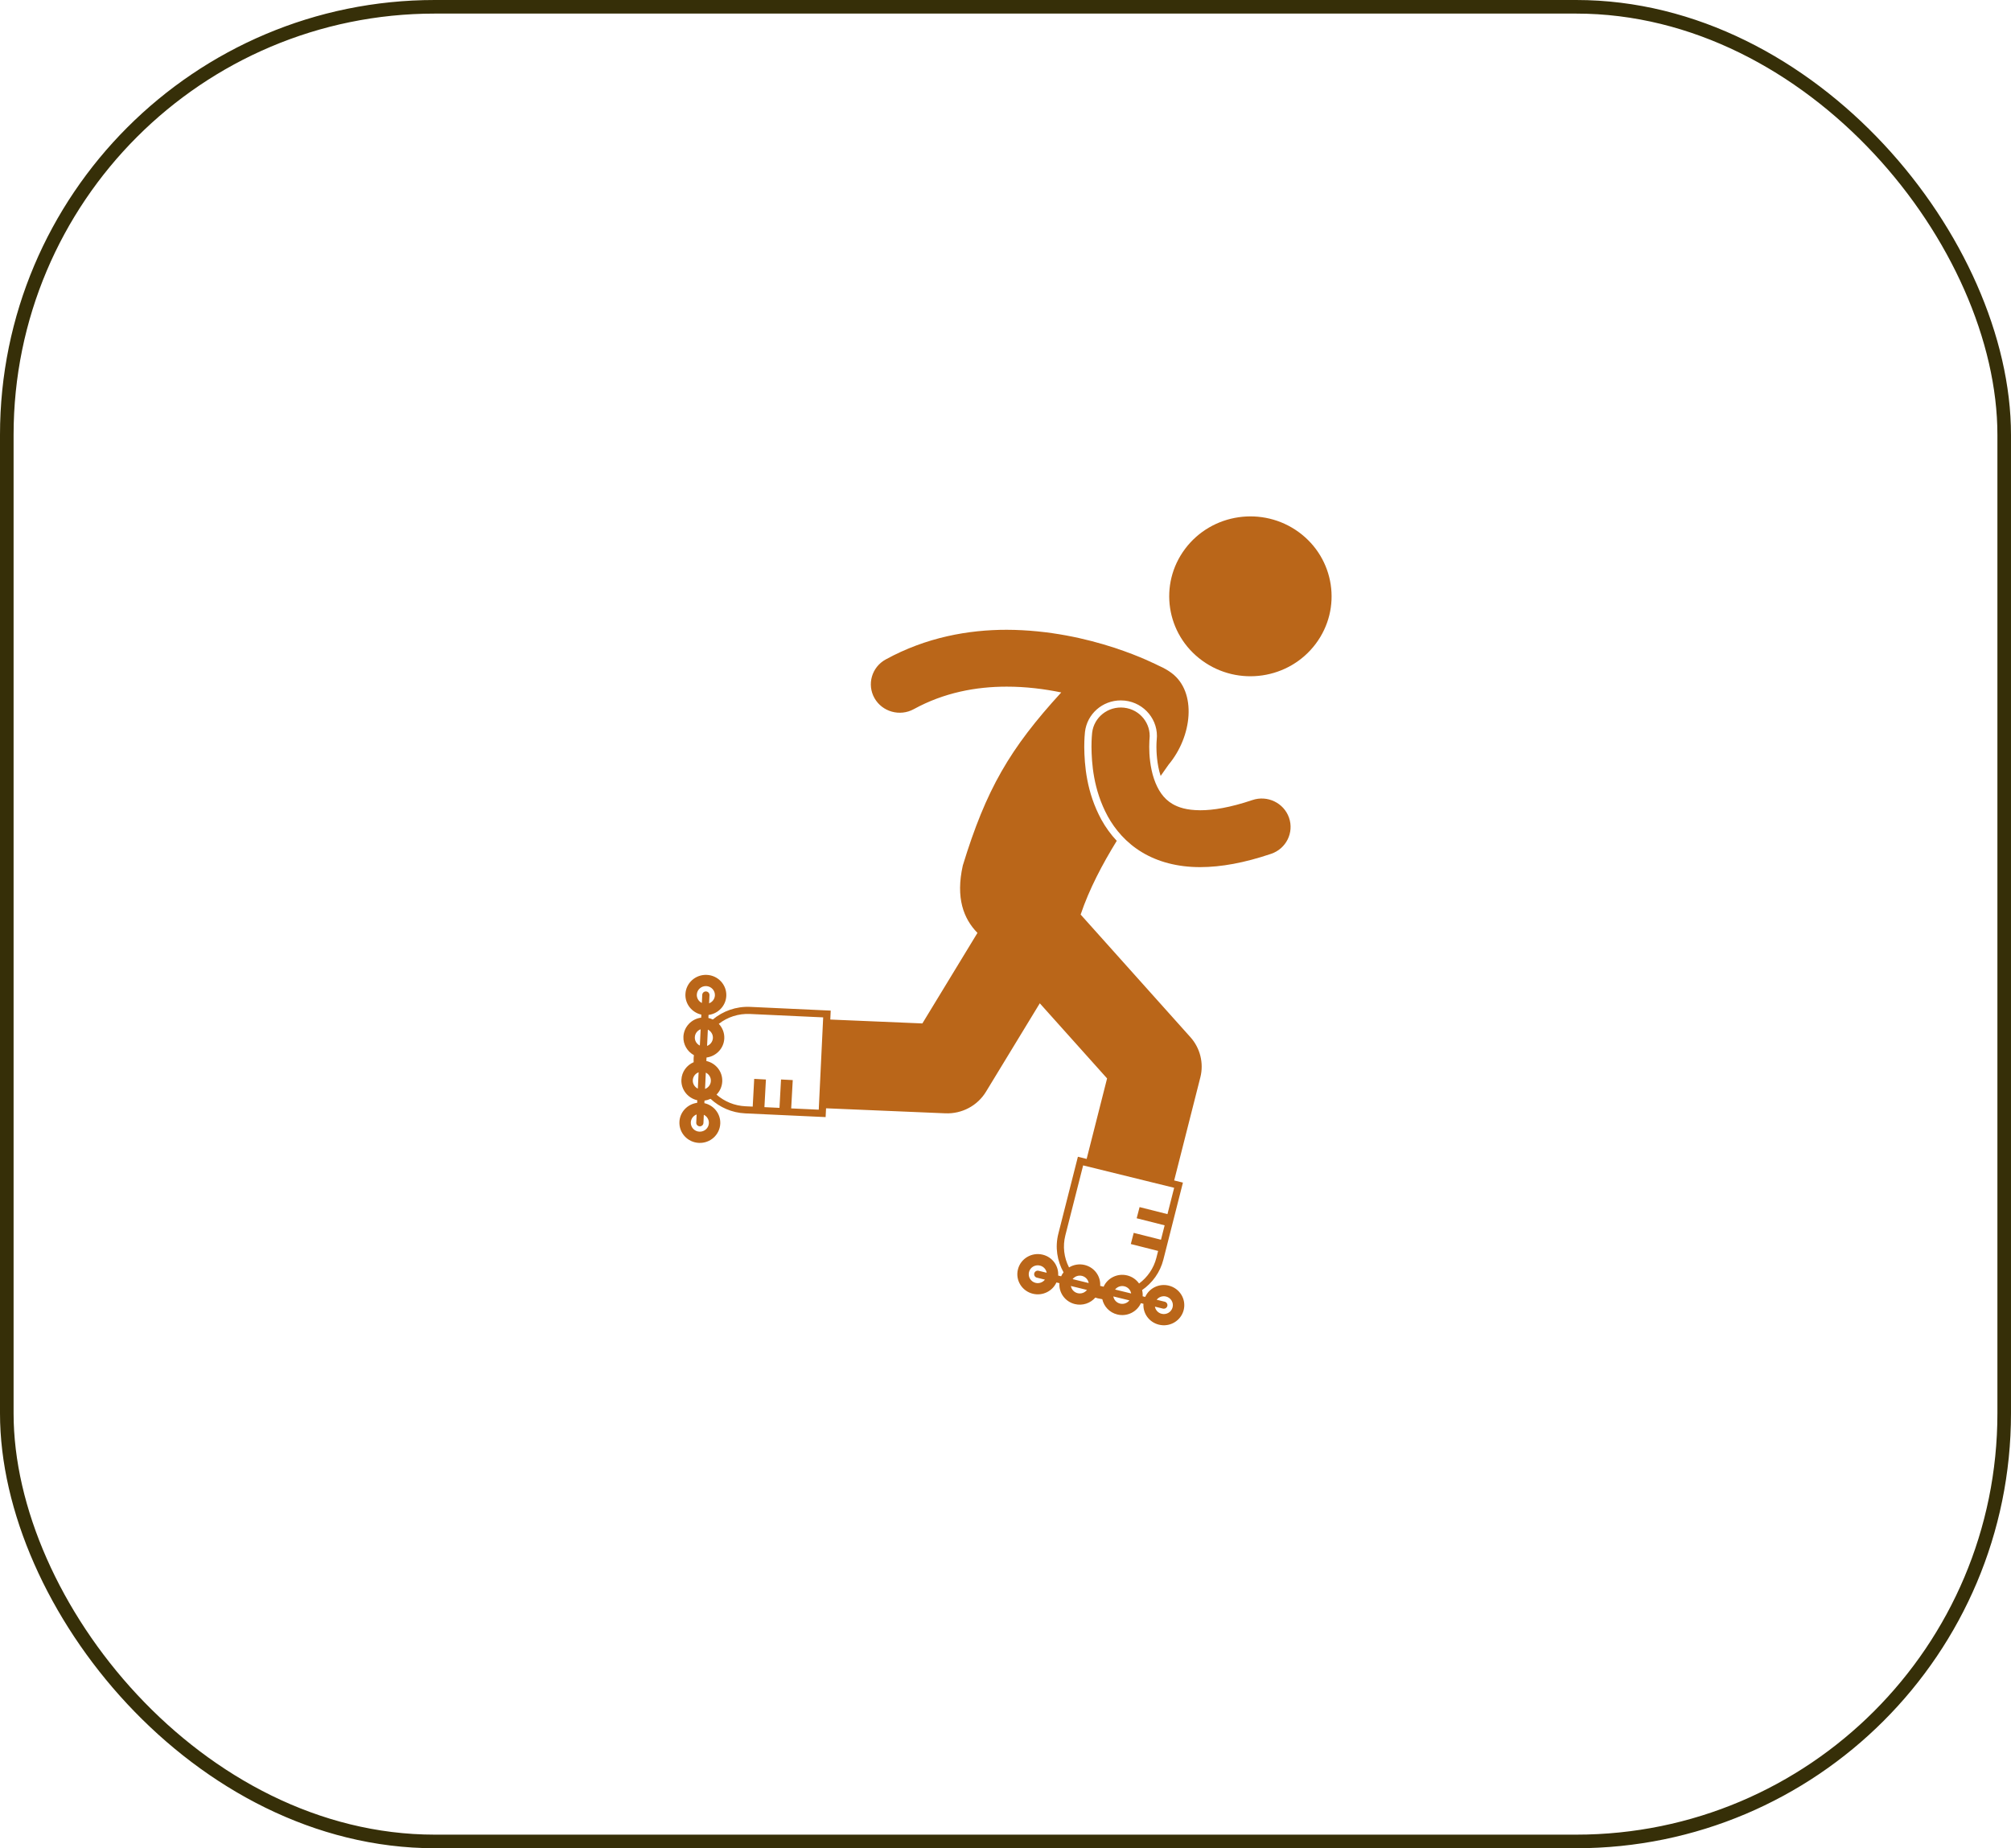 <svg width="74" height="68" viewBox="0 0 74 68" fill="none" xmlns="http://www.w3.org/2000/svg">
<rect x="0.25" y="0.25" width="73.5" height="67.5" rx="15.75" stroke="#362F08" stroke-width="0.5"/>
<g clip-path="url(#clip0_45_1991)">
<path d="M48.413 23.69C49.395 22.384 49.115 20.543 47.789 19.576C46.463 18.61 44.592 18.885 43.611 20.19C42.629 21.495 42.908 23.337 44.235 24.303C45.561 25.27 47.432 24.995 48.413 23.69Z" fill="#BA6619"/>
<path d="M42.289 27.477C42.289 27.378 42.292 27.3 42.295 27.249C42.297 27.224 42.298 27.206 42.299 27.196C42.299 27.195 42.3 27.194 42.3 27.192C42.3 27.191 42.3 27.19 42.3 27.189C42.3 27.188 42.3 27.188 42.3 27.188C42.362 26.616 41.943 26.101 41.362 26.037C40.779 25.973 40.253 26.386 40.188 26.961H40.188C40.185 26.991 40.164 27.182 40.164 27.477C40.17 28.058 40.226 29.048 40.763 30.034C41.032 30.523 41.444 31.01 42.027 31.359C42.606 31.708 43.332 31.903 44.155 31.903C44.159 31.903 44.163 31.903 44.167 31.903C44.934 31.902 45.791 31.746 46.773 31.414C47.328 31.227 47.623 30.632 47.433 30.085C47.242 29.539 46.638 29.248 46.083 29.436C45.267 29.712 44.633 29.812 44.167 29.811C43.659 29.809 43.355 29.703 43.134 29.573C42.812 29.38 42.603 29.065 42.462 28.649C42.324 28.24 42.287 27.771 42.289 27.477Z" fill="#BA6619"/>
<path d="M25.001 41.274C24.982 41.683 25.302 42.03 25.718 42.049C26.133 42.068 26.485 41.752 26.504 41.343C26.521 40.979 26.268 40.665 25.919 40.587L25.924 40.492C26.003 40.482 26.078 40.46 26.147 40.428C26.482 40.739 26.926 40.94 27.422 40.963L30.381 41.1L30.397 40.776L34.786 40.961C35.395 40.986 35.968 40.682 36.281 40.168L38.262 36.913L40.738 39.677L39.986 42.639L39.664 42.559L38.945 45.389C38.818 45.89 38.901 46.392 39.136 46.811C39.101 46.855 39.072 46.904 39.048 46.957L38.938 46.93C38.962 46.578 38.729 46.25 38.37 46.162C37.967 46.063 37.558 46.304 37.458 46.701C37.357 47.098 37.602 47.5 38.006 47.599C38.365 47.687 38.728 47.505 38.874 47.184L38.984 47.211C38.959 47.562 39.193 47.891 39.552 47.979C39.838 48.049 40.126 47.947 40.306 47.74C40.336 47.749 40.364 47.759 40.394 47.767C40.45 47.781 40.506 47.791 40.562 47.8C40.62 48.067 40.827 48.292 41.114 48.362C41.473 48.45 41.836 48.268 41.982 47.946L42.076 47.969C42.052 48.321 42.285 48.649 42.645 48.737C43.048 48.837 43.456 48.595 43.557 48.198C43.657 47.801 43.412 47.399 43.008 47.3C42.649 47.212 42.287 47.394 42.141 47.716L42.047 47.693C42.052 47.615 42.045 47.538 42.026 47.465C42.403 47.203 42.69 46.814 42.81 46.34L43.529 43.51L43.207 43.431L44.17 39.637C44.302 39.117 44.165 38.562 43.805 38.16L39.765 33.648C40.078 32.718 40.563 31.798 41.094 30.936C40.877 30.704 40.687 30.443 40.529 30.158C39.978 29.145 39.905 28.145 39.898 27.48C39.899 27.185 39.918 26.986 39.924 26.932C39.999 26.269 40.566 25.769 41.243 25.769C41.292 25.769 41.342 25.772 41.391 25.777C42.116 25.857 42.642 26.502 42.565 27.215L42.561 27.263C42.558 27.312 42.554 27.385 42.554 27.476C42.554 27.618 42.563 28.105 42.709 28.548C42.809 28.406 42.907 28.267 43 28.134C43.875 27.089 44.045 25.465 43.117 24.766C42.983 24.665 42.83 24.577 42.664 24.504C42.663 24.504 42.663 24.503 42.662 24.503L42.661 24.503C42.579 24.467 40.162 23.181 37.045 23.171C35.642 23.17 34.082 23.445 32.591 24.263C32.078 24.544 31.894 25.181 32.179 25.686C32.465 26.19 33.112 26.371 33.625 26.091C34.739 25.48 35.916 25.263 37.045 25.263C37.752 25.262 38.436 25.35 39.051 25.476C39.051 25.476 39.051 25.477 39.051 25.477C37.157 27.544 36.286 29.044 35.429 31.843C35.162 33.038 35.457 33.801 35.968 34.323L33.941 37.654L30.553 37.511L30.568 37.182L27.609 37.045C27.085 37.021 26.601 37.2 26.23 37.509C26.179 37.484 26.124 37.466 26.067 37.453L26.072 37.341C26.427 37.296 26.709 37.006 26.726 36.642C26.745 36.233 26.424 35.886 26.009 35.868C25.594 35.849 25.242 36.164 25.222 36.573C25.205 36.937 25.458 37.251 25.807 37.329L25.802 37.441C25.447 37.486 25.166 37.776 25.148 38.14C25.135 38.43 25.293 38.688 25.534 38.821C25.531 38.851 25.526 38.881 25.525 38.912C25.522 38.968 25.523 39.024 25.525 39.08C25.271 39.189 25.087 39.432 25.074 39.724C25.057 40.088 25.31 40.402 25.658 40.48L25.654 40.575C25.299 40.621 25.018 40.91 25.001 41.274ZM39.814 46.942C39.947 46.975 40.04 47.081 40.062 47.206L39.47 47.061C39.548 46.961 39.682 46.91 39.814 46.942ZM41.032 47.444C41.111 47.344 41.244 47.293 41.377 47.326C41.509 47.358 41.603 47.465 41.624 47.589L41.032 47.444ZM38.107 47.199C37.929 47.155 37.82 46.977 37.865 46.801C37.909 46.626 38.089 46.519 38.268 46.563C38.4 46.595 38.494 46.702 38.515 46.826L38.219 46.754C38.148 46.736 38.076 46.779 38.058 46.849C38.041 46.919 38.084 46.99 38.155 47.007L38.451 47.08C38.373 47.18 38.239 47.231 38.107 47.199ZM39.653 47.578C39.521 47.545 39.427 47.439 39.406 47.314L39.998 47.459C39.919 47.56 39.786 47.611 39.653 47.578ZM41.216 47.962C41.083 47.929 40.989 47.822 40.968 47.698L41.56 47.843C41.482 47.943 41.348 47.994 41.216 47.962ZM42.907 47.701C43.085 47.745 43.194 47.923 43.149 48.098C43.105 48.274 42.924 48.381 42.746 48.337C42.613 48.305 42.52 48.198 42.498 48.074L42.794 48.146C42.805 48.149 42.816 48.15 42.826 48.15C42.886 48.15 42.94 48.11 42.955 48.051C42.973 47.981 42.93 47.91 42.858 47.892L42.563 47.82C42.641 47.719 42.774 47.669 42.907 47.701ZM42.96 44.67L41.934 44.411L41.827 44.822L42.856 45.082L42.721 45.612L41.718 45.359L41.611 45.77L42.616 46.024L42.552 46.277C42.453 46.667 42.223 46.995 41.915 47.223C41.814 47.08 41.663 46.97 41.478 46.925C41.119 46.837 40.756 47.019 40.61 47.34L40.484 47.309C40.508 46.958 40.275 46.63 39.915 46.541C39.711 46.491 39.504 46.529 39.338 46.631C39.15 46.266 39.101 45.853 39.202 45.453L39.857 42.877L43.206 43.701L42.96 44.67ZM26.085 41.324C26.077 41.505 25.921 41.644 25.737 41.636C25.553 41.628 25.412 41.474 25.42 41.294C25.426 41.16 25.514 41.048 25.634 41.003L25.62 41.303C25.616 41.375 25.673 41.436 25.746 41.439C25.748 41.44 25.75 41.44 25.753 41.44C25.823 41.44 25.882 41.385 25.885 41.315L25.899 41.015C26.014 41.071 26.091 41.19 26.085 41.324ZM26.047 37.881C26.162 37.937 26.239 38.056 26.233 38.19C26.226 38.324 26.139 38.435 26.019 38.481L26.047 37.881ZM25.944 40.064L25.972 39.464C26.088 39.52 26.165 39.639 26.158 39.773C26.152 39.908 26.064 40.019 25.944 40.064ZM27.596 37.306L30.291 37.431L30.128 40.827L29.114 40.78L29.171 39.738L28.74 39.716L28.683 40.76L28.129 40.734L28.184 39.717L27.753 39.694L27.698 40.714L27.434 40.702C27.026 40.683 26.654 40.525 26.366 40.273C26.489 40.148 26.568 39.98 26.577 39.792C26.594 39.428 26.341 39.114 25.992 39.036L25.998 38.908C26.353 38.863 26.635 38.573 26.652 38.209C26.662 38.001 26.583 37.81 26.45 37.669C26.775 37.416 27.177 37.287 27.596 37.306ZM25.641 36.592C25.65 36.411 25.806 36.272 25.989 36.28C26.173 36.289 26.315 36.442 26.307 36.623C26.3 36.757 26.213 36.868 26.093 36.913L26.107 36.614C26.11 36.541 26.054 36.48 25.98 36.477C25.907 36.473 25.845 36.529 25.841 36.601L25.827 36.901C25.712 36.845 25.635 36.727 25.641 36.592ZM25.568 38.16C25.574 38.025 25.662 37.914 25.782 37.869L25.753 38.468C25.638 38.413 25.561 38.294 25.568 38.16ZM25.493 39.743C25.5 39.609 25.587 39.497 25.707 39.452L25.679 40.052C25.564 39.996 25.487 39.877 25.493 39.743Z" fill="#BA6619"/>
</g>
<defs>
<clipPath id="clip0_45_1991">
<rect width="24" height="29.76" fill="white" transform="translate(25 19)"/>
</clipPath>
</defs>
</svg>
